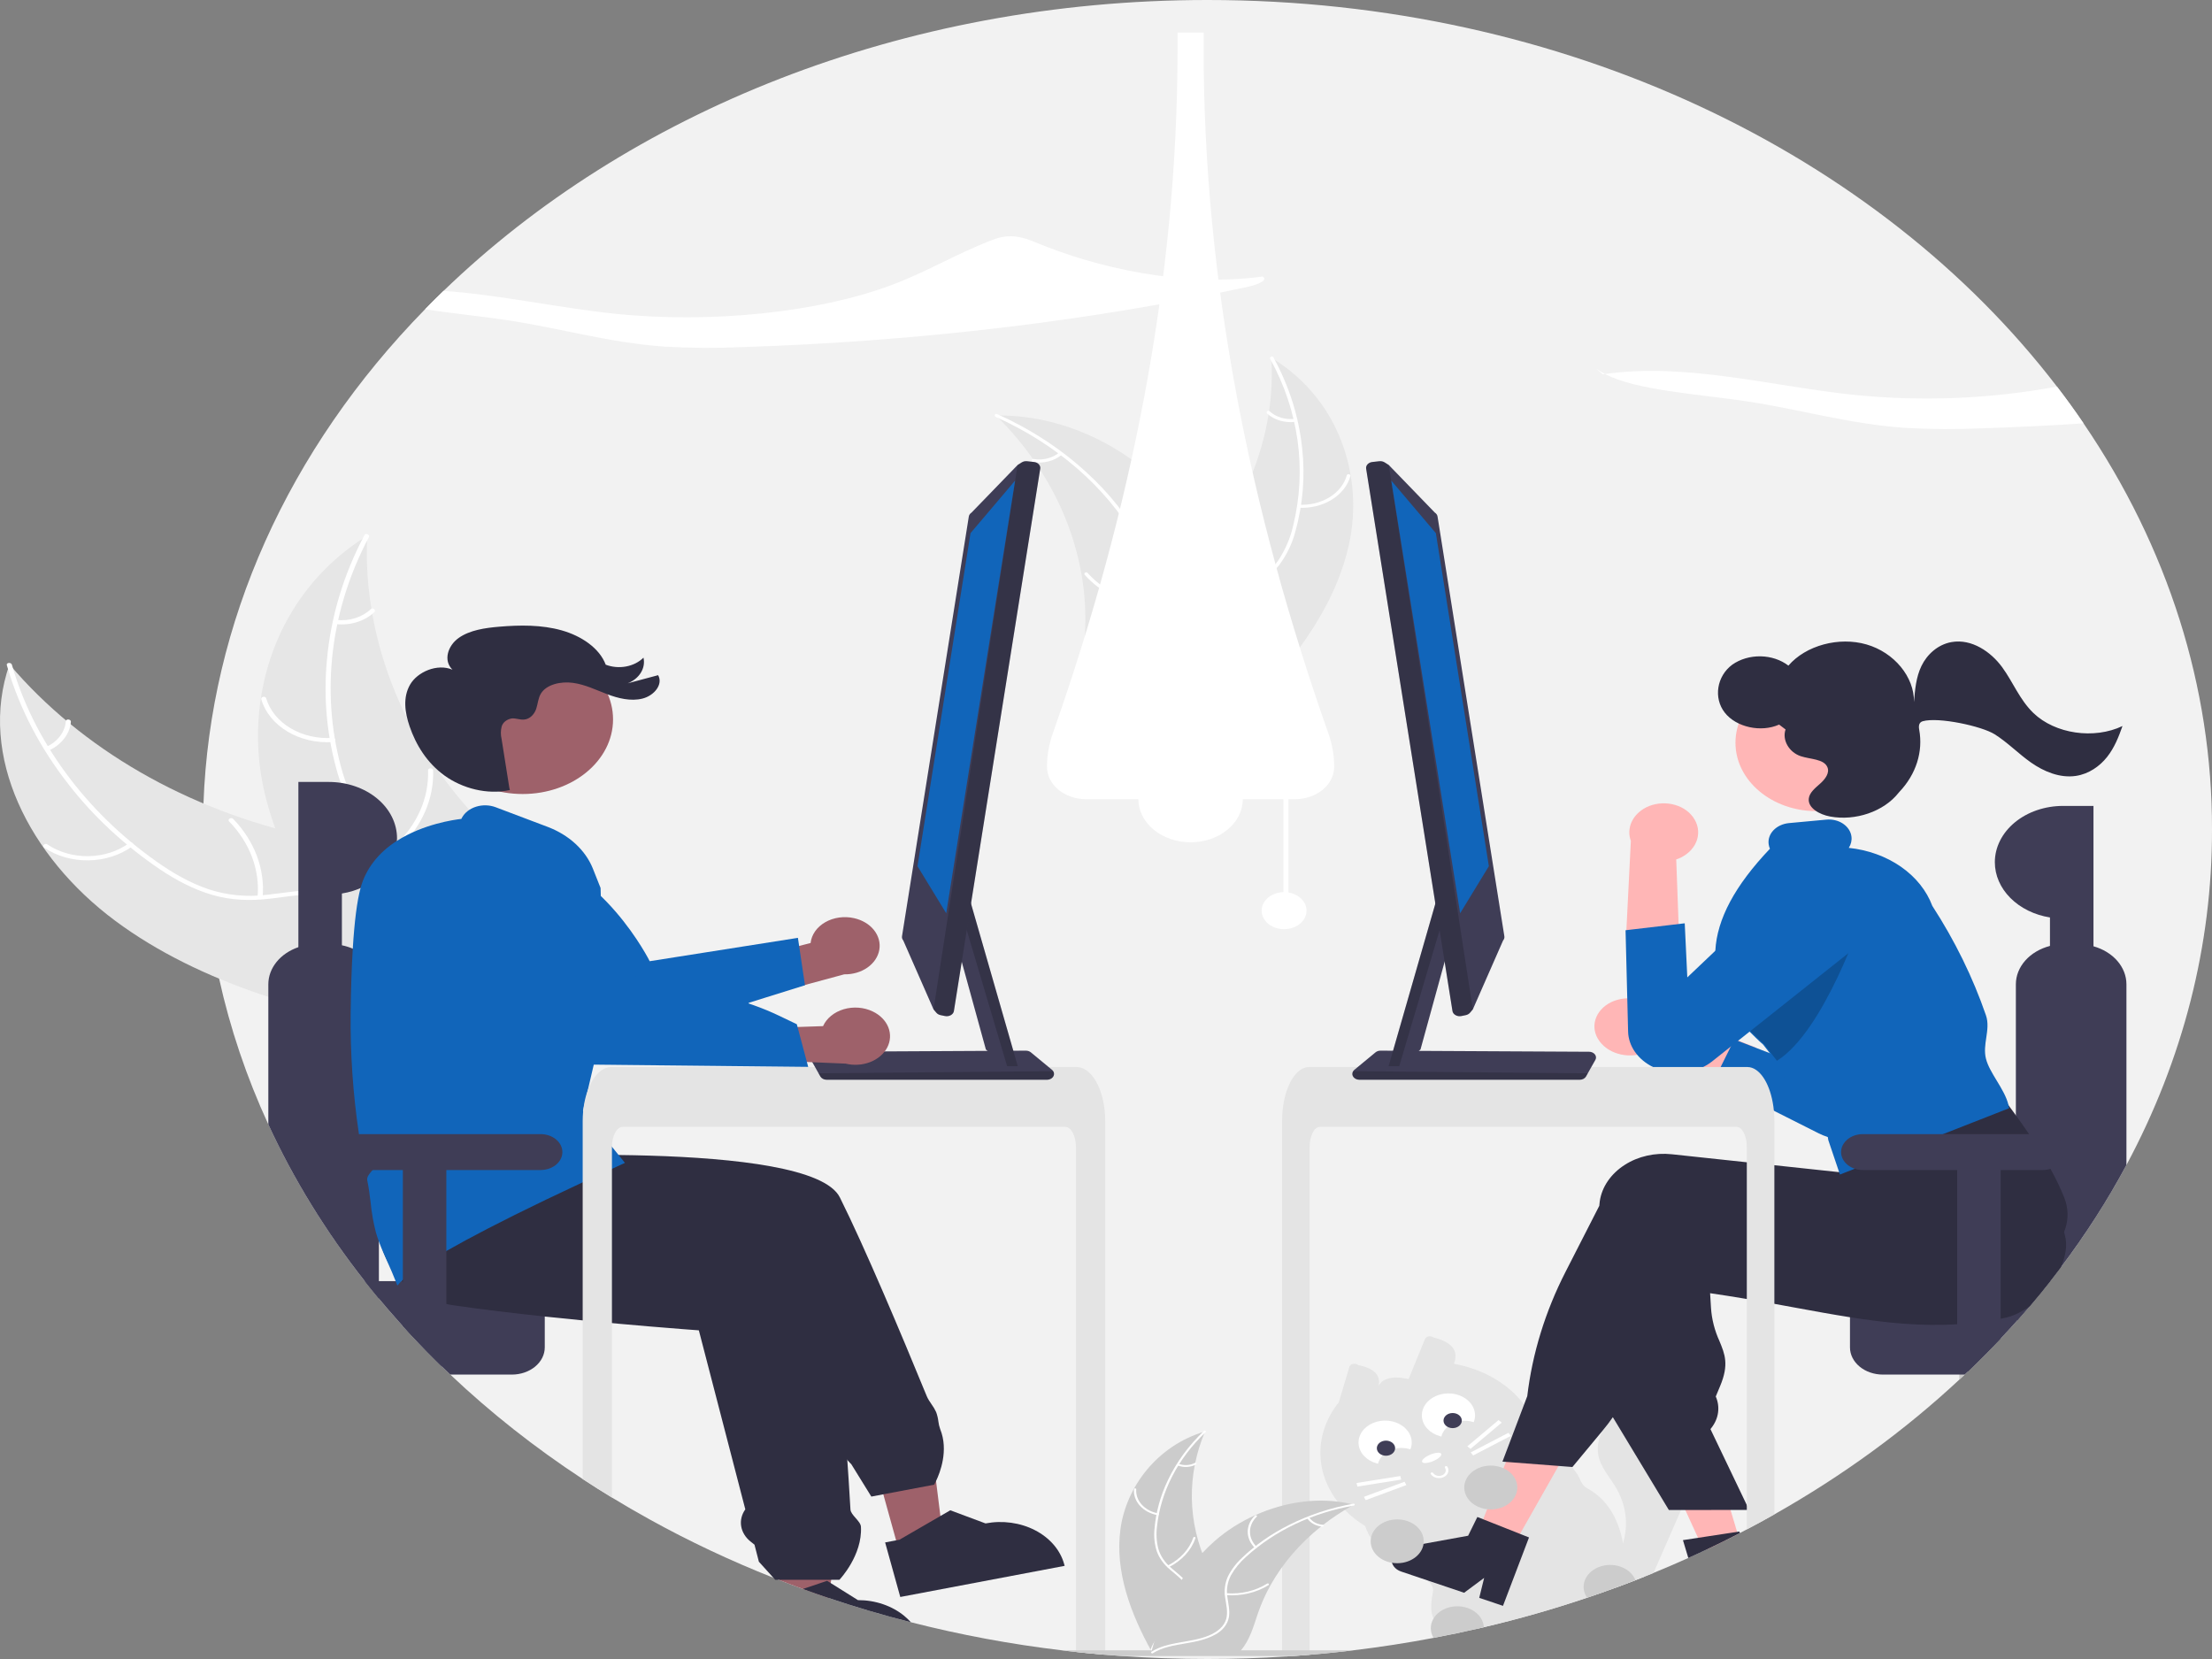 <svg width="320" height="240" viewBox="0 0 320 240" fill="none" xmlns="http://www.w3.org/2000/svg">
<rect x="0" y="0" width="320" height="240" fill="#808080" stroke="none"/>
<g clip-path="url(#clip0_566_1888)">
<path d="M320 120C320.033 136.717 315.816 153.253 307.621 168.539C307.356 169.032 307.088 169.523 306.816 170.011C306.682 170.256 306.544 170.499 306.407 170.744C306.269 170.987 306.131 171.232 305.99 171.474C305.809 171.789 305.628 172.1 305.443 172.411C305.215 172.803 304.983 173.192 304.743 173.581C304.714 173.635 304.682 173.689 304.646 173.743C304.446 174.072 304.247 174.401 304.04 174.73C303.997 174.802 303.953 174.874 303.906 174.943C303.671 175.326 303.428 175.709 303.182 176.089V176.092C302.921 176.496 302.658 176.899 302.395 177.301C301.743 178.294 301.072 179.279 300.384 180.254C300.177 180.545 299.974 180.835 299.764 181.122C299.572 181.392 299.38 181.658 299.184 181.924C299.05 182.11 298.916 182.292 298.779 182.475C298.561 182.771 298.34 183.067 298.115 183.364C298.112 183.367 298.112 183.367 298.112 183.37C297.615 184.028 297.108 184.683 296.597 185.333H296.593C296.358 185.635 296.119 185.934 295.879 186.233V186.236C295.158 187.134 294.423 188.023 293.672 188.903V188.906C293.67 188.906 293.667 188.907 293.665 188.909V188.912L293.658 188.918C293.064 189.621 292.457 190.318 291.839 191.009V191.012C291.444 191.455 291.045 191.898 290.643 192.335C290.313 192.694 289.98 193.052 289.643 193.409C289.574 193.487 289.501 193.562 289.425 193.64V193.643C289.335 193.742 289.244 193.837 289.146 193.936V193.939C287.715 195.45 286.24 196.932 284.721 198.383H284.718C284.638 198.464 284.555 198.542 284.471 198.619C284.392 198.697 284.305 198.775 284.221 198.856H284.218C284.091 198.979 283.96 199.101 283.83 199.224C283.703 199.347 283.569 199.469 283.435 199.592V199.595C275.52 206.969 266.538 213.512 256.691 219.076C255.379 219.821 254.05 220.547 252.704 221.252C252.371 221.428 252.037 221.602 251.7 221.776C251.599 221.832 251.497 221.883 251.396 221.934C251.218 222.027 251.037 222.12 250.856 222.212C250.678 222.302 250.497 222.395 250.316 222.485C249.595 222.85 248.867 223.209 248.138 223.562C247.957 223.652 247.772 223.739 247.587 223.828C247.406 223.915 247.221 224.002 247.036 224.089C247.034 224.092 247.031 224.095 247.027 224.097C247.023 224.099 247.019 224.1 247.015 224.101L247.007 224.104L247 224.11H246.997C246.083 224.544 245.167 224.972 244.239 225.385C242.579 226.133 240.902 226.854 239.209 227.548C238.788 227.722 238.365 227.892 237.941 228.063C237.589 228.203 237.234 228.344 236.882 228.482C236.784 228.521 236.69 228.56 236.592 228.596C236.299 228.709 236.005 228.823 235.712 228.934C235.393 229.059 235.07 229.179 234.751 229.299C234.393 229.433 234.038 229.565 233.679 229.697C232.331 230.194 230.968 230.672 229.602 231.133C224.721 232.783 219.733 234.208 214.661 235.4C214.425 235.457 214.186 235.514 213.947 235.568C211.776 236.071 209.59 236.531 207.387 236.948C203.542 237.678 199.662 238.277 195.747 238.746C195.74 238.746 195.729 238.749 195.722 238.749C195.255 238.806 194.784 238.86 194.316 238.914C194.276 238.92 194.233 238.926 194.189 238.929C194.186 238.932 194.182 238.932 194.175 238.929C194.175 238.929 194.175 238.932 194.171 238.929C193.653 238.986 193.135 239.042 192.613 239.096C192.577 239.102 192.54 239.105 192.504 239.108C192.018 239.156 191.529 239.204 191.04 239.249C190.515 239.297 189.989 239.342 189.46 239.387C189.058 239.419 188.655 239.452 188.253 239.482C188.217 239.488 188.181 239.491 188.145 239.491C187.778 239.518 187.413 239.545 187.046 239.569C187.032 239.569 187.014 239.572 186.999 239.572C186.68 239.596 186.362 239.614 186.043 239.635C182.292 239.88 178.505 240.002 174.682 240C170.532 240 166.425 239.857 162.36 239.572C162.346 239.572 162.331 239.569 162.317 239.569C161.451 239.509 160.586 239.443 159.722 239.372C159.494 239.354 159.269 239.333 159.041 239.315C158.997 239.312 158.954 239.309 158.911 239.303C158.842 239.297 158.773 239.291 158.7 239.285C158.664 239.282 158.624 239.279 158.588 239.273C158.287 239.246 157.986 239.219 157.682 239.189C157.345 239.156 157.004 239.123 156.667 239.087C156.33 239.054 155.99 239.018 155.653 238.98C155.58 238.974 155.504 238.968 155.432 238.956C155.185 238.932 154.939 238.905 154.696 238.875C154.576 238.863 154.46 238.848 154.344 238.833C154.109 238.806 153.877 238.779 153.641 238.749C153.634 238.749 153.623 238.746 153.616 238.746C146.216 237.864 138.911 236.504 131.768 234.679H131.764C131.376 234.581 130.988 234.479 130.601 234.377C130.485 234.35 130.369 234.32 130.253 234.287C129.245 234.021 128.244 233.746 127.249 233.461C125.875 233.072 124.511 232.665 123.157 232.24C122.787 232.124 122.421 232.007 122.052 231.89C121.316 231.651 120.584 231.411 119.856 231.166C118.613 230.747 117.378 230.315 116.152 229.87H116.149V229.867C115.003 229.451 113.867 229.022 112.738 228.581C112.705 228.572 112.673 228.56 112.644 228.545C112.641 228.545 112.641 228.542 112.637 228.542C112.387 228.446 112.137 228.347 111.887 228.248L111.88 228.245C105.664 225.785 99.67 222.959 93.945 219.789C92.108 218.774 90.302 217.726 88.527 216.643C87.096 215.773 85.685 214.88 84.294 213.965C77.369 209.42 70.959 204.362 65.146 198.856H65.142V198.853C64.733 198.467 64.334 198.084 63.928 197.695V197.692C63.87 197.638 63.816 197.584 63.761 197.53C63.504 197.282 63.254 197.036 63.004 196.785V196.782C62.663 196.45 62.33 196.117 62.004 195.783C61.931 195.711 61.862 195.642 61.794 195.57H61.79V195.567C61.522 195.298 61.257 195.025 60.996 194.753C60.862 194.618 60.732 194.481 60.601 194.343H60.598V194.34C59.808 193.517 59.033 192.686 58.275 191.847V191.844C58.065 191.614 57.858 191.384 57.655 191.15H57.652C56.68 190.067 55.734 188.971 54.814 187.861V187.858C54.466 187.442 54.122 187.023 53.781 186.601C53.441 186.18 53.104 185.757 52.77 185.333H52.767C52.422 184.896 52.082 184.457 51.745 184.016C51.727 183.992 51.708 183.971 51.694 183.95C51.361 183.516 51.032 183.079 50.708 182.639C50.447 182.289 50.19 181.942 49.94 181.592C49.766 181.356 49.596 181.122 49.429 180.883C49.367 180.802 49.313 180.721 49.259 180.643C48.874 180.102 48.498 179.56 48.121 179.015C47.682 178.375 47.247 177.729 46.823 177.082C46.649 176.816 46.475 176.547 46.305 176.277C46.243 176.191 46.189 176.104 46.135 176.014C45.932 175.697 45.729 175.38 45.53 175.059C45.33 174.742 45.131 174.422 44.935 174.102C44.74 173.782 44.544 173.461 44.352 173.138C44.207 172.896 44.062 172.65 43.921 172.408C43.906 172.388 43.893 172.367 43.881 172.345C43.816 172.231 43.747 172.121 43.685 172.007C43.671 171.99 43.66 171.97 43.653 171.95C43.504 171.699 43.359 171.45 43.218 171.199C43.029 170.876 42.848 170.55 42.667 170.223C42.536 169.996 42.413 169.766 42.286 169.535C42.105 169.212 41.928 168.886 41.754 168.557C41.569 168.218 41.391 167.877 41.214 167.536C41.166 167.449 41.123 167.366 41.08 167.279C40.996 167.123 40.916 166.968 40.837 166.812C40.623 166.399 40.413 165.98 40.206 165.564C39.971 165.094 39.741 164.623 39.518 164.152C39.304 163.712 39.096 163.271 38.894 162.829L38.818 162.667V162.664C35.669 155.831 33.287 148.773 31.701 141.579V141.576C30.796 137.469 30.153 133.326 29.773 129.163C29.751 128.936 29.733 128.708 29.715 128.481C29.476 125.665 29.359 122.838 29.363 120C29.363 118.74 29.388 117.486 29.436 116.238C30.375 90.149 41.638 65.032 61.5 44.729C62.373 43.834 63.263 42.951 64.167 42.078C90.817 16.324 130.441 0 174.682 0C226.406 0 271.82 22.315 297.568 55.924C298.909 57.666 300.192 59.439 301.417 61.245C313.639 79.18 320.04 99.42 320 120Z" fill="#F2F2F2"/>
<path d="M245.05 214.19C244.529 215.381 244.008 216.572 243.489 217.763C243.391 217.99 243.289 218.214 243.191 218.442C241.865 221.476 240.537 224.512 239.209 227.548C238.788 227.722 238.364 227.892 237.94 228.063C237.589 228.203 237.234 228.344 236.882 228.482C236.784 228.521 236.69 228.56 236.592 228.596C236.299 228.709 236.005 228.823 235.712 228.934C235.393 229.059 235.07 229.179 234.751 229.299C234.393 229.433 234.037 229.565 233.679 229.697C233.492 229.296 233.386 228.872 233.363 228.443C233.348 227.769 233.444 227.096 233.65 226.444C233.965 225.367 234.465 224.31 234.795 223.23C234.813 223.179 234.827 223.125 234.842 223.074C235.577 220.495 235.237 217.787 233.878 215.387C233.059 213.956 231.885 212.654 231.374 211.128C230.93 209.695 231.127 208.178 231.928 206.855C232.226 206.342 232.599 205.861 233.041 205.424C233.146 205.314 233.258 205.209 233.374 205.104C234.44 204.137 235.856 203.481 237.411 203.234C240.386 202.797 243.496 204.105 245.159 206.158C245.841 206.982 246.256 207.937 246.366 208.932C246.547 210.73 245.793 212.493 245.05 214.19Z" fill="#E4E4E4"/>
<path d="M236.835 226.345C236.154 225.307 235.013 224.397 234.795 223.23C234.089 219.483 232.385 216.796 229.562 215.273C228.743 214.833 228.613 213.86 228.109 213.16C227.884 212.846 227.656 212.532 227.421 212.223C227.04 211.712 226.644 211.21 226.232 210.718C225.451 209.768 224.59 208.864 223.655 208.013C223.268 207.657 222.858 207.313 222.434 206.987L222.43 206.984C222.166 206.774 221.898 206.574 221.619 206.379C221.51 206.301 221.398 206.223 221.282 206.146L221.274 206.14C220.785 205.789 220.272 205.461 219.738 205.158C218.509 204.473 217.121 203.997 215.697 204.377C215.137 204.535 214.598 204.74 214.088 204.988C213.827 205.11 213.57 205.239 213.313 205.368C213.139 205.454 212.965 205.541 212.791 205.631C212.65 205.7 212.508 205.769 212.367 205.834C211.272 206.355 210.173 206.866 209.069 207.367C208.91 207.441 208.75 207.513 208.587 207.585H208.584C208.471 207.639 208.355 207.69 208.239 207.741C208.018 207.842 207.794 207.944 207.572 208.043C206.909 208.339 206.245 208.632 205.579 208.923C205.239 209.072 204.894 209.216 204.55 209.36C204.391 209.425 204.231 209.491 204.075 209.56H204.072C204.014 209.584 203.959 209.608 203.901 209.632C203.43 209.832 202.966 210.039 202.517 210.263C201.214 210.912 200.081 211.769 199.187 212.786C199.013 212.984 198.846 213.187 198.694 213.396C198.494 213.667 198.313 213.947 198.15 214.234C198.038 214.429 197.933 214.623 197.839 214.821V214.824C196.948 216.715 196.823 218.794 197.484 220.749V220.752C197.527 220.887 197.574 221.018 197.628 221.15C197.715 221.372 197.813 221.593 197.922 221.808C198.042 222.049 198.177 222.283 198.328 222.512V222.515C199.134 223.651 200.141 224.681 201.314 225.573L201.35 225.603C201.495 225.72 201.644 225.839 201.789 225.956C201.868 226.019 201.952 226.082 202.039 226.142C203.293 227.03 205.318 227.704 206.464 228.616C207.076 229.104 207.435 229.658 207.293 230.349C206.917 232.184 207 233.372 207.384 234.135C208.428 236.217 211.704 235.158 213.947 235.568C214.186 235.514 214.425 235.457 214.661 235.4C219.733 234.208 224.721 232.783 229.602 231.133C230.968 230.672 232.331 230.193 233.679 229.697C234.038 229.565 234.393 229.433 234.752 229.299C235.071 229.179 235.393 229.059 235.712 228.934C236.006 228.823 236.299 228.709 236.593 228.595C236.69 228.56 236.785 228.521 236.883 228.482C237.234 228.344 237.589 228.203 237.941 228.063C237.582 227.485 237.209 226.914 236.835 226.345Z" fill="#E4E4E4"/>
<path d="M210.321 197.292C211.082 195.392 210.035 194.139 207.34 193.474C207.248 193.405 207.136 193.356 207.015 193.332C206.895 193.308 206.768 193.31 206.648 193.336C206.528 193.363 206.418 193.414 206.328 193.485C206.238 193.555 206.171 193.644 206.133 193.741L203.78 199.499C201.319 198.979 199.513 199.335 199.121 201.346C200.093 199.298 199.179 198.014 196.446 197.466C196.357 197.393 196.247 197.339 196.127 197.311C196.007 197.282 195.879 197.279 195.757 197.302C195.635 197.325 195.521 197.373 195.428 197.441C195.334 197.51 195.263 197.597 195.221 197.695L193.673 202.881C191.789 205.225 190.863 208.007 191.032 210.817C191.202 213.628 192.457 216.32 194.614 218.498C196.771 220.677 199.717 222.227 203.019 222.922C206.321 223.617 209.806 223.421 212.963 222.361C216.12 221.301 218.783 219.434 220.561 217.033C222.339 214.633 223.139 211.825 222.843 209.021C222.548 206.218 221.172 203.566 218.919 201.456C216.665 199.345 213.652 197.886 210.321 197.292Z" fill="#E4E4E4"/>
<path d="M208.823 213.702C208.505 213.842 208.133 213.873 207.787 213.787C207.442 213.701 207.152 213.505 206.981 213.243C206.957 213.206 206.951 213.162 206.966 213.121C206.981 213.08 207.015 213.046 207.06 213.026C207.106 213.006 207.159 213.002 207.208 213.014C207.257 213.026 207.299 213.054 207.323 213.091C207.445 213.278 207.653 213.418 207.899 213.479C208.146 213.54 208.412 213.518 208.639 213.418C208.866 213.317 209.035 213.147 209.109 212.943C209.184 212.739 209.158 212.52 209.036 212.332C209.012 212.295 209.007 212.251 209.022 212.21C209.037 212.17 209.071 212.135 209.116 212.115C209.161 212.095 209.214 212.091 209.264 212.103C209.313 212.115 209.354 212.143 209.379 212.18C209.549 212.443 209.586 212.751 209.482 213.036C209.378 213.321 209.141 213.561 208.823 213.702Z" fill="white"/>
<path d="M207.399 211.341C208.156 211.005 208.642 210.539 208.486 210.298C208.33 210.058 207.59 210.135 206.833 210.47C206.076 210.806 205.59 211.272 205.746 211.513C205.902 211.753 206.642 211.676 207.399 211.341Z" fill="white"/>
<path d="M199.355 211.748C199.458 211.338 199.668 210.952 199.971 210.617C200.273 210.281 200.662 210.005 201.108 209.807C201.555 209.609 202.049 209.495 202.554 209.472C203.06 209.449 203.566 209.518 204.036 209.674C204.273 209.077 204.29 208.435 204.085 207.83C203.879 207.225 203.462 206.684 202.884 206.275C202.307 205.866 201.595 205.607 200.84 205.532C200.084 205.457 199.319 205.569 198.64 205.853C197.962 206.137 197.4 206.581 197.027 207.129C196.654 207.676 196.486 208.303 196.544 208.929C196.603 209.556 196.885 210.154 197.354 210.648C197.824 211.142 198.461 211.51 199.184 211.706C199.241 211.721 199.298 211.735 199.355 211.748Z" fill="white"/>
<path d="M200.504 210.595C201.235 210.595 201.827 210.106 201.827 209.502C201.827 208.899 201.235 208.409 200.504 208.409C199.773 208.409 199.181 208.899 199.181 209.502C199.181 210.106 199.773 210.595 200.504 210.595Z" fill="#3F3D56"/>
<path d="M208.515 207.816C208.618 207.406 208.828 207.02 209.131 206.684C209.434 206.349 209.822 206.072 210.269 205.875C210.715 205.677 211.209 205.562 211.715 205.539C212.221 205.516 212.726 205.585 213.197 205.741C213.433 205.144 213.45 204.502 213.245 203.897C213.04 203.292 212.622 202.751 212.044 202.342C211.467 201.933 210.755 201.675 210 201.6C209.244 201.525 208.479 201.636 207.8 201.921C207.122 202.205 206.561 202.649 206.187 203.196C205.814 203.744 205.646 204.37 205.705 204.997C205.763 205.623 206.045 206.221 206.515 206.716C206.985 207.21 207.621 207.578 208.344 207.773C208.401 207.788 208.458 207.803 208.515 207.816Z" fill="white"/>
<path d="M210.149 206.601C210.88 206.601 211.473 206.112 211.473 205.509C211.473 204.905 210.88 204.416 210.149 204.416C209.419 204.416 208.826 204.905 208.826 205.509C208.826 206.112 209.419 206.601 210.149 206.601Z" fill="#3F3D56"/>
<path d="M216.791 205.433L212.272 209.235L212.729 209.605L217.247 205.803L216.791 205.433Z" fill="white"/>
<path d="M218.227 207.273L212.768 210.111L213.108 210.557L218.567 207.719L218.227 207.273Z" fill="white"/>
<path d="M202.579 213.53L196.245 214.537L196.366 215.055L202.7 214.048L202.579 213.53Z" fill="white"/>
<path d="M203.189 214.355L197.308 216.542L197.57 217.023L203.452 214.836L203.189 214.355Z" fill="white"/>
<path d="M16.653 133.194C4.263 123.985 -3.24 109.342 1.371 96.114C11.776 108.372 27.096 117.195 44.62 121.023C51.385 122.479 59.093 123.517 63.209 128.184C65.77 131.087 66.365 134.924 65.759 138.481C65.152 142.038 63.458 145.398 61.779 148.711L61.868 149.605C45.505 146.976 29.043 142.402 16.653 133.194Z" fill="#E6E6E6"/>
<path d="M1.717 96.156C4.866 107.125 12.279 117.335 22.681 124.663C24.93 126.247 27.379 127.692 30.125 128.627C32.81 129.521 35.737 129.804 38.6 129.448C41.278 129.161 43.976 128.611 46.692 128.866C49.554 129.134 51.946 130.459 53.617 132.366C55.66 134.699 56.567 137.5 57.339 140.265C58.196 143.334 59.026 146.533 61.48 149.042C61.778 149.346 61.189 149.709 60.892 149.405C56.623 145.041 57.207 139 54.115 134.177C52.672 131.927 50.399 130.022 47.269 129.549C44.531 129.136 41.748 129.701 39.039 130.012C36.196 130.338 33.445 130.259 30.717 129.463C27.926 128.649 25.404 127.28 23.116 125.75C17.959 122.249 13.5 118.101 9.903 113.456C5.763 108.174 2.747 102.346 0.987 96.225C0.878 95.846 1.609 95.779 1.717 96.156Z" fill="white"/>
<path d="M19.148 122.428C17.397 123.705 15.153 124.427 12.818 124.464C10.482 124.502 8.206 123.852 6.397 122.632C6.032 122.384 6.482 121.904 6.847 122.152C8.529 123.291 10.649 123.896 12.824 123.857C14.999 123.819 17.086 123.14 18.707 121.943C19.06 121.683 19.499 122.17 19.148 122.428Z" fill="white"/>
<path d="M37.265 129.742C37.603 125.808 36.133 121.914 33.148 118.835C32.852 118.531 33.441 118.167 33.736 118.472C36.835 121.68 38.355 125.735 37.992 129.828C37.958 130.218 37.231 130.13 37.265 129.742Z" fill="white"/>
<path d="M6.724 108.041C7.526 107.664 8.202 107.128 8.691 106.481C9.18 105.834 9.467 105.097 9.526 104.337C9.555 103.946 10.282 104.035 10.253 104.423C10.183 105.263 9.865 106.077 9.327 106.792C8.788 107.508 8.046 108.103 7.164 108.527C7.085 108.573 6.988 108.592 6.892 108.58C6.797 108.569 6.71 108.528 6.65 108.466C6.592 108.401 6.567 108.321 6.581 108.241C6.595 108.162 6.646 108.09 6.724 108.041Z" fill="white"/>
<path d="M53.115 77.504C53.105 77.748 53.096 77.993 53.091 78.24C52.982 81.522 53.196 84.806 53.731 88.06C53.768 88.312 53.809 88.567 53.855 88.818C55.245 96.646 58.383 104.192 63.11 111.074C64.994 113.811 67.127 116.425 69.491 118.895C72.757 122.305 76.626 125.789 78.287 129.774C78.466 130.188 78.614 130.611 78.729 131.04L63.181 149.446C63.12 149.473 63.064 149.504 63.003 149.531L62.423 150.289C62.291 150.169 62.156 150.042 62.023 149.922C61.946 149.852 61.872 149.778 61.795 149.709C61.744 149.661 61.694 149.613 61.645 149.573C61.628 149.557 61.612 149.541 61.6 149.528C61.551 149.487 61.511 149.445 61.467 149.408C60.713 148.699 59.963 147.984 59.219 147.264C59.214 147.261 59.214 147.261 59.212 147.254C53.554 141.753 48.402 135.814 44.506 129.418C44.389 129.226 44.267 129.031 44.157 128.83C42.42 125.939 40.972 122.936 39.828 119.85C39.208 118.159 38.692 116.442 38.282 114.708C37.233 110.225 37.045 105.634 37.725 101.102C39.08 92.069 43.919 83.495 52.458 77.925C52.676 77.782 52.891 77.644 53.115 77.504Z" fill="#E6E6E6"/>
<path d="M53.363 77.709C47.88 88.033 46.355 99.871 49.318 110.893C49.959 113.276 50.86 115.647 52.371 117.759C53.864 119.807 55.993 121.489 58.539 122.628C60.886 123.73 63.442 124.632 65.425 126.186C67.514 127.824 68.458 130.07 68.401 132.424C68.332 135.303 67.014 137.99 65.615 140.581C64.061 143.458 62.392 146.425 62.522 149.648C62.538 150.039 61.803 150.036 61.787 149.646C61.56 144.039 66.432 139.505 67.479 134.117C67.968 131.603 67.542 128.952 65.387 127.018C63.503 125.327 60.868 124.395 58.479 123.296C55.971 122.143 53.832 120.712 52.234 118.721C50.599 116.683 49.584 114.336 48.872 111.977C47.307 106.618 46.772 101.089 47.286 95.592C47.831 89.316 49.672 83.164 52.73 77.401C52.919 77.044 53.551 77.354 53.363 77.709Z" fill="white"/>
<path d="M48.126 107.352C45.797 107.501 43.479 106.962 41.587 105.831C39.695 104.699 38.352 103.049 37.797 101.175C37.686 100.796 38.395 100.636 38.506 101.016C39.019 102.761 40.27 104.298 42.035 105.349C43.799 106.4 45.961 106.895 48.128 106.745C48.599 106.713 48.594 107.32 48.126 107.352Z" fill="white"/>
<path d="M57.259 122.199C60.397 119.226 62.062 115.386 61.924 111.444C61.91 111.054 62.644 111.056 62.658 111.446C62.793 115.548 61.05 119.542 57.777 122.629C57.465 122.924 56.948 122.492 57.259 122.199Z" fill="white"/>
<path d="M48.696 89.688C49.611 89.785 50.542 89.693 51.404 89.42C52.266 89.147 53.033 88.701 53.635 88.123C53.942 87.826 54.458 88.258 54.152 88.554C53.484 89.19 52.637 89.681 51.685 89.985C50.733 90.288 49.706 90.395 48.693 90.295C48.597 90.292 48.505 90.259 48.437 90.202C48.369 90.146 48.33 90.07 48.327 89.99C48.328 89.91 48.367 89.833 48.436 89.777C48.505 89.72 48.598 89.688 48.696 89.688Z" fill="white"/>
<path d="M195.155 78.732C197.315 68.867 193.725 57.673 183.926 51.756C184.556 62.645 180.501 73.367 172.479 82.025C169.371 85.355 165.494 88.791 165.645 92.994C165.739 95.609 167.469 98.037 169.739 99.862C172.009 101.686 174.799 102.996 177.555 104.286L177.987 104.833C185.987 97.293 192.995 88.597 195.155 78.732Z" fill="#E6E6E6"/>
<path d="M183.749 51.907C187.902 59.463 189.066 67.907 187.076 76.041C186.686 77.798 185.962 79.493 184.932 81.064C183.868 82.568 182.337 83.809 180.496 84.659C178.799 85.479 176.948 86.156 175.523 87.303C174.803 87.9 174.245 88.614 173.884 89.401C173.522 90.188 173.367 91.029 173.427 91.869C173.51 93.965 174.501 95.912 175.55 97.787C176.714 99.87 177.964 102.018 177.906 104.366C177.899 104.651 178.434 104.643 178.441 104.359C178.542 100.274 174.942 97.011 174.118 93.095C173.733 91.268 174.013 89.334 175.56 87.909C176.913 86.663 178.82 85.963 180.547 85.145C182.358 84.338 183.901 83.177 185.043 81.764C186.166 80.241 186.968 78.572 187.413 76.827C188.492 72.912 188.818 68.881 188.38 64.883C187.911 60.317 186.5 55.851 184.207 51.678C184.065 51.42 183.608 51.651 183.749 51.907Z" fill="white"/>
<path d="M187.903 73.453C189.601 73.543 191.282 73.132 192.647 72.294C194.012 71.455 194.971 70.243 195.354 68.874C195.43 68.597 194.912 68.486 194.836 68.763C194.482 70.039 193.588 71.168 192.316 71.947C191.043 72.725 189.475 73.103 187.894 73.011C187.551 72.991 187.561 73.433 187.903 73.453Z" fill="white"/>
<path d="M181.423 84.336C179.104 82.196 177.847 79.412 177.903 76.541C177.908 76.256 177.373 76.264 177.368 76.548C177.316 79.536 178.632 82.431 181.051 84.654C181.282 84.865 181.653 84.547 181.423 84.336Z" fill="white"/>
<path d="M187.286 60.594C186.62 60.672 185.941 60.612 185.31 60.42C184.679 60.228 184.116 59.91 183.671 59.493C183.444 59.279 183.073 59.598 183.299 59.811C183.793 60.269 184.416 60.62 185.112 60.834C185.809 61.047 186.558 61.117 187.294 61.036C187.365 61.033 187.431 61.008 187.48 60.967C187.529 60.925 187.556 60.869 187.557 60.811C187.556 60.753 187.527 60.697 187.476 60.657C187.425 60.616 187.356 60.593 187.286 60.594Z" fill="white"/>
<path d="M144.084 60.099C144.221 60.236 144.359 60.373 144.495 60.513C146.331 62.363 147.981 64.333 149.43 66.403C149.546 66.562 149.659 66.724 149.769 66.885C153.196 71.904 155.465 77.404 156.461 83.107C156.854 85.376 157.038 87.668 157.011 89.96C156.973 93.126 156.627 96.557 157.823 99.463C157.943 99.767 158.087 100.065 158.252 100.355L177.145 105.225C177.195 105.219 177.243 105.215 177.293 105.209L178.037 105.432C178.048 105.313 178.057 105.191 178.068 105.073C178.075 105.004 178.078 104.934 178.085 104.866C178.088 104.82 178.091 104.774 178.097 104.732C178.099 104.717 178.1 104.702 178.099 104.69C178.106 104.649 178.106 104.61 178.111 104.572C178.162 103.886 178.208 103.198 178.247 102.509C178.249 102.506 178.249 102.506 178.246 102.501C178.532 97.25 178.291 91.934 177.079 86.817C177.043 86.663 177.008 86.505 176.963 86.349C176.401 84.045 175.613 81.783 174.605 79.585C174.048 78.383 173.418 77.205 172.718 76.055C170.9 73.088 168.528 70.375 165.69 68.016C160.031 63.315 152.614 60.161 144.689 60.099C144.487 60.097 144.288 60.097 144.084 60.099Z" fill="#E6E6E6"/>
<path d="M144.052 60.308C152.876 64.276 159.962 70.44 164.304 77.923C165.273 79.52 165.931 81.234 166.254 83C166.501 84.73 166.183 86.482 165.333 88.076C164.577 89.574 163.592 91.035 163.29 92.66C163.151 93.493 163.226 94.342 163.511 95.15C163.796 95.958 164.285 96.707 164.945 97.347C166.541 98.98 168.751 100.041 170.956 101.017C173.404 102.101 175.968 103.195 177.633 105.099C177.835 105.329 178.257 105.057 178.055 104.827C175.157 101.515 169.904 100.699 166.391 97.983C164.752 96.715 163.566 95.032 163.762 93.125C163.933 91.458 164.946 89.951 165.728 88.438C166.585 86.894 166.971 85.2 166.853 83.504C166.64 81.729 166.062 79.998 165.146 78.383C163.152 74.721 160.474 71.341 157.209 68.366C153.506 64.953 149.123 62.089 144.25 59.897C143.948 59.762 143.752 60.173 144.052 60.308Z" fill="white"/>
<path d="M163.077 75.445C164.499 74.674 165.542 73.51 166.02 72.161C166.498 70.813 166.38 69.368 165.688 68.085C165.546 67.826 165.052 67.995 165.193 68.254C165.841 69.448 165.951 70.794 165.502 72.049C165.054 73.304 164.077 74.385 162.748 75.097C162.46 75.252 162.79 75.6 163.077 75.445Z" fill="white"/>
<path d="M165.838 87.357C162.426 86.801 159.393 85.204 157.344 82.883C157.141 82.653 156.719 82.925 156.922 83.155C159.06 85.567 162.22 87.224 165.772 87.796C166.111 87.85 166.175 87.411 165.838 87.357Z" fill="white"/>
<path d="M153.209 65.486C152.734 65.879 152.148 66.169 151.505 66.329C150.861 66.489 150.179 66.515 149.52 66.404C149.182 66.346 149.119 66.785 149.454 66.842C150.183 66.962 150.936 66.933 151.648 66.757C152.36 66.582 153.008 66.264 153.538 65.834C153.592 65.797 153.626 65.744 153.635 65.686C153.644 65.629 153.625 65.571 153.584 65.524C153.54 65.478 153.476 65.448 153.406 65.441C153.336 65.434 153.265 65.45 153.209 65.486Z" fill="white"/>
<path d="M47.573 113.122C50.188 113.122 52.697 113.98 54.546 115.508C56.396 117.035 57.435 119.107 57.435 121.266C57.435 123.156 56.639 124.986 55.184 126.444C53.73 127.902 51.706 128.898 49.461 129.26V142.58H43.166V113.122H47.573Z" fill="#3F3D56"/>
<path d="M289.147 191.149V193.938C287.715 195.449 286.24 196.931 284.722 198.382C284.559 198.541 284.392 198.696 284.222 198.855C283.965 199.103 283.7 199.349 283.436 199.594V191.149H289.147Z" fill="#CACACA"/>
<path d="M272.39 185.332C271.127 185.333 269.917 185.747 269.024 186.485C268.132 187.222 267.629 188.221 267.628 189.264V194.923C267.629 195.965 268.132 196.965 269.024 197.702C269.917 198.439 271.127 198.854 272.39 198.855H284.222C284.392 198.696 284.559 198.541 284.722 198.382C286.24 196.931 287.715 195.449 289.147 193.938C289.241 193.839 289.335 193.741 289.426 193.642C290.245 192.777 291.049 191.897 291.839 191.011C292.455 190.317 293.068 189.617 293.666 188.911C293.669 188.908 293.673 188.908 293.673 188.905C294.673 187.732 295.648 186.541 296.597 185.332H272.39Z" fill="#3F3D56"/>
<path d="M302.856 136.895C302.129 136.687 301.365 136.582 300.595 136.584H298.649C297.94 136.584 297.236 136.672 296.558 136.844C295.129 137.215 293.881 137.952 292.994 138.949C292.107 139.945 291.628 141.149 291.626 142.386V189.593C291.626 189.77 291.637 189.943 291.655 190.114C291.686 190.417 291.748 190.717 291.84 191.011C292.456 190.317 293.068 189.617 293.666 188.911C293.67 188.908 293.673 188.908 293.673 188.905C294.674 187.732 295.649 186.541 296.598 185.332C297.109 184.682 297.616 184.027 298.113 183.369C301.7 178.615 304.878 173.66 307.622 168.538V142.386C307.62 141.175 307.16 139.994 306.306 139.009C305.451 138.025 304.245 137.285 302.856 136.895Z" fill="#3F3D56"/>
<path d="M63.005 191.149V196.784C61.374 195.174 59.798 193.528 58.276 191.846C58.066 191.616 57.859 191.382 57.652 191.149H63.005Z" fill="#CACACA"/>
<path d="M74.051 185.332H52.768C53.438 186.184 54.12 187.027 54.815 187.86C55.736 188.97 56.681 190.067 57.653 191.149C57.859 191.382 58.066 191.616 58.276 191.846C59.802 193.528 61.378 195.174 63.005 196.784C63.309 197.089 63.617 197.391 63.929 197.694C64.328 198.083 64.733 198.47 65.143 198.855H74.051C75.313 198.853 76.523 198.439 77.415 197.701C78.307 196.964 78.808 195.965 78.809 194.923V189.264C78.808 188.222 78.307 187.222 77.415 186.485C76.523 185.748 75.313 185.333 74.051 185.332Z" fill="#3F3D56"/>
<path d="M51.035 137.239C50.031 136.809 48.918 136.584 47.788 136.584H45.845C44.926 136.582 44.016 136.732 43.167 137.023C41.881 137.462 40.782 138.206 40.008 139.16C39.234 140.115 38.82 141.237 38.818 142.386V162.666C42.477 170.61 47.153 178.208 52.767 185.332C53.437 186.185 54.12 187.027 54.814 187.86V142.386C54.813 141.325 54.461 140.284 53.794 139.377C53.128 138.47 52.173 137.73 51.035 137.239Z" fill="#3F3D56"/>
<path d="M130.204 224.885L136.588 223.675L133.977 202.766L124.555 204.551L130.204 224.885Z" fill="#9E616A"/>
<path d="M136.012 206.743C135.881 206.375 135.792 205.997 135.747 205.615C135.694 205.163 135.587 204.717 135.428 204.283C135.247 203.888 135.022 203.508 134.758 203.146C134.631 202.955 134.497 202.763 134.377 202.568C134.257 202.374 134.153 202.173 134.066 201.967C130.329 192.855 125.115 180.472 121.498 173.224C119.371 168.96 106.289 167.541 93.945 167.179C92.442 167.134 90.948 167.104 89.488 167.089C88.984 167.083 88.484 167.077 87.988 167.074C86.719 167.068 85.484 167.068 84.295 167.08C84.139 167.08 83.983 167.08 83.828 167.083C82.962 167.089 82.122 167.099 81.309 167.113C75.721 167.203 71.615 167.412 70.883 167.451L64.364 164.067L63.092 163.405L62.958 164.067L61.932 169.112L60.182 177.722L64.57 178.739L67.419 179.397L84.295 183.306L87.883 184.138L87.904 184.144L93.945 184.135L110.463 184.111L111.26 185.855C110.974 186.222 110.786 186.636 110.708 187.068C110.63 187.499 110.664 187.94 110.809 188.36C110.953 188.78 111.204 189.17 111.545 189.504C111.886 189.838 112.309 190.108 112.786 190.296L113.406 190.539L120.954 207.033C120.978 208.525 121.542 209.977 122.574 211.202C122.701 211.355 122.839 211.504 122.984 211.651L123.151 211.815L126.053 216.505L127.782 216.175L135.138 214.784L135.175 214.724C135.178 214.715 135.272 214.551 135.41 214.263V214.254C135.986 213.066 137.262 209.819 136.012 206.743Z" fill="#2F2E41"/>
<path d="M153.947 226.275C153.672 225.27 153.159 224.32 152.438 223.479C151.716 222.638 150.8 221.923 149.743 221.376C148.686 220.829 147.508 220.459 146.277 220.289C145.046 220.119 143.787 220.152 142.571 220.386L137.473 218.486L136.045 219.315L130.123 222.744L129.634 222.837L128.047 223.136L130.239 231.027L154.019 226.524L153.947 226.275Z" fill="#2F2E41"/>
<path d="M122.404 214.108L120.248 228.544L120.175 229.016L119.857 231.168C118.614 230.749 117.374 230.315 116.149 229.869C115.004 229.453 113.867 229.024 112.739 228.582V214.111L122.404 214.108Z" fill="#9E616A"/>
<path d="M75.615 114.866C82.834 114.866 88.687 110.033 88.687 104.071C88.687 98.109 82.834 93.276 75.615 93.276C68.395 93.276 62.542 98.109 62.542 104.071C62.542 110.033 68.395 114.866 75.615 114.866Z" fill="#9E616A"/>
<path d="M123.792 219.617C123.429 219.207 123.052 218.779 123.031 218.369C122.947 216.924 122.86 215.493 122.77 214.093C122.705 213.114 122.639 212.147 122.574 211.202C122.567 211.082 122.556 210.962 122.549 210.846C122.436 209.281 122.998 207.629 123.538 206.028C123.716 205.504 123.893 204.974 124.053 204.445C124.451 203.264 124.619 202.039 124.549 200.815C123.621 191.122 119.476 182.007 117.617 180.472C114.79 178.137 102.008 172.745 93.945 169.465C92.514 168.882 91.231 168.367 90.18 167.948C89.249 167.574 88.499 167.278 87.988 167.074C87.596 166.922 87.343 166.823 87.256 166.787L87.212 166.769L84.295 167.038L83.827 167.083L81.254 167.323L64.516 168.873L61.932 169.112L58.275 169.453L54.974 169.758L54.851 169.767L54.829 169.869C54.829 169.872 54.822 169.893 54.815 169.932C54.247 172.89 54.247 175.904 54.815 178.862C55.242 180.87 56.05 182.911 57.485 184.628C57.681 184.862 57.884 185.086 58.101 185.302C58.109 185.313 58.118 185.323 58.13 185.332C58.177 185.379 58.224 185.427 58.275 185.475V185.478C59.917 187.055 62.12 188.162 64.57 188.641C64.932 188.722 65.302 188.788 65.683 188.842C69.738 189.434 74.318 189.979 78.808 190.458C80.667 190.655 82.512 190.841 84.295 191.014C87.864 191.361 91.198 191.655 93.945 191.888C97.794 192.211 100.497 192.412 101.099 192.454L107.821 218.351C107.294 219.088 107.083 219.95 107.224 220.798C107.365 221.646 107.849 222.43 108.597 223.022L109.148 223.462L109.785 225.928L111.887 228.25L112.152 228.543H121.425L121.476 228.493C121.509 228.457 124.77 224.997 124.549 220.877C124.527 220.452 124.169 220.048 123.792 219.617Z" fill="#2F2E41"/>
<path d="M123.539 132.823C122.837 132.665 122.101 132.635 121.383 132.737C120.666 132.839 119.984 133.069 119.386 133.412C118.788 133.755 118.288 134.202 117.922 134.721C117.556 135.241 117.332 135.82 117.266 136.419L106.404 139.222L106.857 145.089L122.129 140.952C123.354 140.976 124.548 140.629 125.484 139.975C126.419 139.321 127.032 138.407 127.206 137.405C127.38 136.403 127.103 135.383 126.427 134.539C125.751 133.694 124.723 133.084 123.539 132.823Z" fill="#9E616A"/>
<path d="M116.452 142.531L108.334 145.068L108.126 145.4C107.88 145.795 107.542 146.146 107.131 146.433C106.721 146.72 106.246 146.937 105.733 147.072C105.221 147.207 104.681 147.258 104.145 147.221C103.609 147.184 103.088 147.06 102.609 146.857L84.363 152.56C84.363 152.56 76.215 145.826 70.413 139.817L72.39 129.774C72.848 127.444 73.822 125.203 75.262 123.164C87.159 125.319 93.989 139.053 93.989 139.053L115.432 135.674L116.452 142.531Z" fill="#1165BA"/>
<path d="M73.757 114.289C70.484 115.019 66.876 114.048 64.322 112.208C61.768 110.367 60.17 107.759 59.25 105.065C58.576 103.091 58.256 100.901 59.32 99.049C60.384 97.196 63.247 95.947 65.456 96.882C64.094 95.571 64.774 93.403 66.366 92.281C67.958 91.159 70.143 90.838 72.225 90.662C75.246 90.407 78.366 90.379 81.24 91.187C84.115 91.995 86.727 93.762 87.626 96.157C88.545 96.51 89.58 96.602 90.569 96.417C91.558 96.233 92.444 95.783 93.09 95.138C93.257 95.879 93.123 96.644 92.71 97.316C92.296 97.988 91.626 98.528 90.804 98.854L95.208 97.675C95.965 98.999 94.638 100.637 92.941 101.061C91.244 101.485 89.411 101.022 87.801 100.409C86.19 99.797 84.629 99.022 82.88 98.784C81.13 98.545 79.075 99.009 78.266 100.312C77.842 100.994 77.82 101.793 77.574 102.533C77.328 103.272 76.705 104.039 75.779 104.1C75.194 104.138 74.621 103.881 74.038 103.933C73.68 103.991 73.35 104.135 73.089 104.345C72.828 104.556 72.647 104.825 72.569 105.119C72.423 105.709 72.421 106.317 72.563 106.908L73.682 113.97L73.757 114.289Z" fill="#2F2E41"/>
<path d="M90.18 167.948L89.488 167.089L84.437 160.832L84.335 160.709L85.897 154.018L86.383 151.929L87.444 147.383L87.136 136.978L86.915 129.617L86.883 128.462L85.763 125.643C85.232 124.325 84.379 123.11 83.257 122.075C82.135 121.04 80.768 120.206 79.24 119.625L71.702 116.776C70.815 116.442 69.804 116.414 68.891 116.696C67.978 116.978 67.239 117.548 66.835 118.28C66.801 118.342 66.77 118.404 66.741 118.467C65.708 118.583 61.225 119.206 57.424 121.642C54.761 123.315 52.902 125.713 52.177 128.411C52.169 128.432 52.166 128.453 52.158 128.474C51.655 130.332 51.278 133.265 51.035 137.239C50.872 139.866 50.769 142.944 50.727 146.474C50.659 152.356 51.06 158.236 51.927 164.076C52.01 164.632 52.097 165.186 52.188 165.742C52.264 166.209 52.807 166.655 53.333 167.083C53.815 167.475 54.311 167.882 54.38 168.25C54.442 168.573 54.191 168.912 53.894 169.265C53.858 169.31 53.818 169.354 53.782 169.399C53.412 169.833 53.032 170.285 53.13 170.761C53.358 171.832 53.492 172.922 53.619 173.975C53.761 175.425 54.015 176.867 54.38 178.29C54.507 178.727 54.652 179.167 54.815 179.607C55.195 180.639 55.656 181.669 56.105 182.674C56.493 183.548 56.895 184.446 57.236 185.332C57.301 185.496 57.362 185.658 57.42 185.819L57.449 185.903L57.554 185.918H57.562C57.705 185.708 57.875 185.511 58.069 185.332C58.078 185.32 58.089 185.31 58.102 185.302C58.152 185.251 58.21 185.197 58.276 185.14C59.069 184.425 60.794 183.141 64.57 180.977C65.415 180.496 66.361 179.972 67.419 179.397C71.3 177.3 76.721 174.567 84.295 171.039C86.194 170.153 88.232 169.217 90.409 168.229L90.18 167.948Z" fill="#1165BA"/>
<path d="M130.83 233.777C129.95 233.048 128.903 232.469 127.75 232.075C126.598 231.681 125.362 231.48 124.115 231.482L120.176 229.016L119.657 228.69L116.149 229.869C117.374 230.315 118.614 230.749 119.857 231.168C123.745 232.479 127.716 233.65 131.768 234.681C131.484 234.361 131.17 234.059 130.83 233.777Z" fill="#2F2E41"/>
<path d="M218.322 224.681L213.389 222.732L220.166 205.703L227.447 208.579L218.322 224.681Z" fill="#FFB6B6"/>
<path d="M251.397 221.936C249.962 222.675 248.508 223.393 247.037 224.091V224.1L247.015 224.103L247.008 224.106L246.45 224.219L245.649 222.472L243.801 218.441L238.764 207.458L246.595 205.863L247.037 207.345L250.349 218.438L251.299 221.61L251.397 221.936Z" fill="#FFB6B6"/>
<path d="M231.424 150.666C232.127 151.61 233.25 152.289 234.552 152.558C235.853 152.828 237.231 152.667 238.391 152.109C238.624 151.993 238.846 151.86 239.052 151.714L254.65 159.105L253.972 151.518L239.265 145.662C238.464 144.998 237.42 144.572 236.295 144.451C235.17 144.33 234.028 144.521 233.049 144.993C231.928 145.549 231.12 146.45 230.803 147.498C230.486 148.546 230.687 149.654 231.36 150.58C231.381 150.609 231.402 150.638 231.424 150.666Z" fill="#FFB6B6"/>
<path d="M247.944 156.322L250.701 157.709L263.084 163.945C263.897 164.364 264.802 164.648 265.747 164.779C266.693 164.91 267.661 164.886 268.595 164.709C269.529 164.531 270.412 164.203 271.193 163.744C271.974 163.284 272.637 162.703 273.146 162.031L273.15 162.026C274.067 160.779 274.391 159.295 274.061 157.862L268.557 135.156C268.354 134.265 267.92 133.42 267.285 132.68C266.65 131.94 265.829 131.322 264.878 130.868C263.927 130.414 262.869 130.135 261.775 130.05C260.682 129.965 259.579 130.076 258.542 130.375C256.799 130.881 255.355 131.916 254.504 133.27C253.652 134.624 253.457 136.194 253.959 137.662L259.714 153.776L250.892 150.38L247.944 156.322Z" fill="#1165BA"/>
<path d="M298.718 178.709C298.714 178.7 298.707 178.667 298.696 178.616L298.685 178.583C298.66 178.476 298.631 178.356 298.598 178.224C297.859 175.192 296.909 172.198 295.753 169.256C295.069 167.454 294.161 165.715 293.046 164.067C293.01 164.013 292.97 163.959 292.93 163.905L292.796 163.726L291.669 164.067L291.626 164.079L274.492 169.265L269.538 170.764L269.382 170.812L268.538 173.655L256.691 172.389L247.037 171.357L244.265 171.06C243.063 170.931 241.842 171 240.673 171.264C239.504 171.528 238.41 171.982 237.456 172.598C236.459 173.236 235.627 174.032 235.006 174.938C234.386 175.844 233.99 176.843 233.842 177.877C233.806 178.105 233.785 178.335 233.774 178.562L232.937 204.349V204.382L233.324 205.022L241.424 218.441H247.037L250.349 218.438H253.042L247.443 206.74L247.57 206.581C248.097 205.915 248.429 205.156 248.54 204.365C248.651 203.574 248.539 202.773 248.211 202.024L248.842 200.516C250.15 197.4 249.53 195.904 248.748 194.013C248.045 192.475 247.631 190.857 247.523 189.216L247.392 187.082C250.679 187.558 253.741 188.088 256.691 188.62C257.677 188.797 258.653 188.975 259.619 189.156C262.37 189.662 265.026 190.15 267.628 190.557C272.897 191.385 277.945 191.891 283.131 191.577C283.233 191.571 283.334 191.565 283.436 191.556C284.697 191.472 285.965 191.338 287.248 191.149C287.969 191.041 288.694 190.919 289.426 190.775C289.629 190.733 289.835 190.691 290.038 190.649C290.602 190.527 291.145 190.347 291.655 190.114C292.38 189.779 293.055 189.375 293.666 188.911C293.669 188.908 293.673 188.908 293.673 188.905C294.673 187.732 295.648 186.541 296.598 185.332C297.109 184.682 297.616 184.027 298.112 183.368C298.837 181.726 299.113 180.068 298.718 178.709Z" fill="#2F2E41"/>
<path d="M298.837 173.864C298.783 173.673 298.714 173.478 298.641 173.29C298.066 171.862 297.396 170.461 296.634 169.094C295.778 167.538 294.753 165.871 293.531 164.067C292.941 163.193 292.305 162.284 291.625 161.341C291.285 160.868 290.931 160.386 290.563 159.895C290.549 159.873 290.533 159.851 290.516 159.829L290.411 159.686L273.459 161.559L267.146 162.256L266.769 164.854L266.678 165.497C266.675 165.497 266.675 165.497 266.678 165.5L266.425 167.254V167.257L266.088 169.573L266.059 169.57L256.691 168.567L247.037 167.535L241.851 166.981C240.649 166.852 239.428 166.921 238.259 167.186C237.09 167.45 235.997 167.903 235.042 168.52C234.045 169.157 233.213 169.953 232.593 170.859C231.972 171.765 231.577 172.765 231.429 173.798C231.396 174.008 231.374 174.223 231.363 174.436L226.471 184.009C223.544 189.734 221.679 195.791 220.941 201.976L217.354 211.447L217.864 211.486L225.467 212.07L227.475 212.225L231.896 206.896C232.4 206.288 232.878 205.663 233.324 205.022C234.058 203.976 234.71 202.893 235.277 201.778L244.841 182.985C245.58 183.09 246.312 183.19 247.037 183.285C250.389 183.734 253.607 184.1 256.691 184.383C266.718 185.308 275.401 185.379 283.131 184.595C285.302 184.377 287.4 184.09 289.426 183.734C290.169 183.605 290.902 183.466 291.625 183.318C291.796 183.285 291.962 183.252 292.129 183.216C293.627 182.897 295.004 182.273 296.134 181.401C297.264 180.529 298.111 179.437 298.598 178.224C299.179 176.819 299.262 175.307 298.837 173.864Z" fill="#2F2E41"/>
<path d="M262.788 117.345C269.264 117.345 274.514 112.913 274.514 107.446C274.514 101.979 269.264 97.546 262.788 97.546C256.312 97.546 251.062 101.979 251.062 107.446C251.062 112.913 256.312 117.345 262.788 117.345Z" fill="#FFB6B6"/>
<path d="M290.633 160.227C290.615 160.117 290.593 160.006 290.564 159.895C290.285 158.68 289.56 157.489 288.861 156.334C288.194 155.233 287.56 154.191 287.299 153.156C287.042 152.136 287.194 151.112 287.343 150.125C287.502 149.053 287.669 147.946 287.296 146.872C285.402 141.385 282.803 136.082 279.54 131.053C278.717 128.842 277.139 126.874 274.996 125.384C272.852 123.895 270.234 122.948 267.455 122.656C267.779 122.156 267.914 121.587 267.842 121.022C267.797 120.658 267.664 120.304 267.452 119.982C267.24 119.66 266.953 119.376 266.607 119.146C266.274 118.925 265.892 118.76 265.482 118.662C265.072 118.563 264.643 118.532 264.219 118.571L258.768 119.077C257.894 119.168 257.099 119.54 256.556 120.112C256.012 120.684 255.764 121.41 255.865 122.133C255.896 122.355 255.957 122.574 256.047 122.785C250.988 128.106 248.389 132.953 248.15 137.538V137.541C248.121 138.07 248.125 138.601 248.161 139.13C248.276 140.841 248.726 142.526 249.495 144.119C250.402 145.958 251.617 147.684 253.104 149.245C253.408 149.562 253.724 149.873 254.05 150.178C254.354 150.478 254.695 150.792 255.072 151.121L256.025 152.354L256.913 153.506L261.66 162.552L264.077 162.487L264.414 164.477L264.494 164.94L266.059 169.57L266.175 169.917L268.317 169.076L281.095 164.067L290.648 160.32L290.633 160.227Z" fill="#1165BA"/>
<path opacity="0.2" d="M249.638 144.071C250.727 146.274 252.259 148.311 254.168 150.094C254.495 150.416 254.841 150.733 255.202 151.05L257.057 153.454C263.895 149.221 269.435 132.556 269.435 132.556L261.72 131.317L249.638 144.071Z" fill="black"/>
<path d="M244.967 118.27C245.643 119.228 245.839 120.366 245.514 121.442C245.188 122.518 244.368 123.446 243.226 124.03C242.992 124.146 242.746 124.245 242.492 124.328L243.038 139.171L235.254 135.125L235.929 121.649C235.597 120.753 235.635 119.79 236.036 118.913C236.436 118.036 237.177 117.293 238.143 116.8C239.259 116.242 240.598 116.074 241.865 116.331C243.132 116.589 244.223 117.251 244.899 118.173C244.922 118.205 244.945 118.237 244.967 118.27Z" fill="#FFB6B6"/>
<path d="M243.723 133.568L235.162 134.574L235.53 149.212C235.552 150.257 235.896 151.279 236.531 152.183C237.165 153.086 238.069 153.84 239.156 154.374C240.485 155.019 242.031 155.291 243.562 155.147C245.093 155.004 246.526 154.453 247.646 153.578L267.856 137.526C269.278 136.412 270.129 134.89 270.234 133.274C270.339 131.658 269.69 130.07 268.421 128.836C267.177 127.621 265.399 126.863 263.479 126.729C261.558 126.596 259.652 127.098 258.179 128.125C258.122 128.165 258.065 128.206 258.009 128.248C257.809 128.395 257.619 128.551 257.44 128.716L244.095 141.393L243.723 133.568Z" fill="#1165BA"/>
<path d="M251.614 221.562L251.299 221.61L247.037 222.259L245.649 222.472L243.464 222.804L244.239 225.386C245.171 224.97 246.091 224.543 247.008 224.106L247.015 224.103L247.037 224.1V224.091C248.508 223.396 249.962 222.678 251.397 221.936C251.498 221.885 251.6 221.834 251.701 221.777L251.614 221.562Z" fill="#2F2E41"/>
<path d="M219.898 221.9L214.56 219.787L213.723 219.455L212.386 222.167L203.05 223.863C202.589 223.947 202.172 224.15 201.86 224.443C201.548 224.737 201.358 225.105 201.318 225.493C201.277 225.882 201.388 226.271 201.635 226.604C201.881 226.937 202.25 227.196 202.688 227.344L211.809 230.417L214.705 228.265L213.995 231.153L217.43 232.311L221.195 222.415L219.898 221.9Z" fill="#2F2E41"/>
<path d="M294.167 103.152C292.174 101.233 291.226 98.686 289.633 96.507C288.04 94.327 285.267 92.376 282.337 92.883C280.318 93.233 278.757 94.704 277.967 96.345C277.177 97.986 277.029 99.795 276.891 101.567C276.94 97.925 274.034 94.394 270.031 93.232C266.028 92.07 261.238 93.366 258.722 96.292C257.625 95.452 256.192 94.974 254.696 94.948C253.199 94.922 251.744 95.35 250.604 96.151C248.354 97.812 247.857 100.972 249.511 103.09C251.166 105.208 254.749 105.997 257.378 104.822L258.308 105.529C257.785 107.04 258.8 108.825 260.505 109.394C261.889 109.855 263.841 109.778 264.359 110.977C264.721 111.815 264.045 112.709 263.325 113.352C262.606 113.996 261.752 114.66 261.666 115.551C261.536 116.895 263.217 117.836 264.746 118.12C268.432 118.803 272.522 117.394 274.646 114.707C274.687 114.656 274.732 114.604 274.78 114.552C275.972 113.293 276.841 111.847 277.333 110.302C277.825 108.756 277.931 107.144 277.643 105.564C277.524 104.943 277.644 104.482 278.162 104.335C280.403 103.699 286.68 105.033 288.58 106.238C290.48 107.444 292.001 109.039 293.831 110.323C295.661 111.606 297.993 112.596 300.316 112.246C302.177 111.966 303.76 110.851 304.825 109.505C305.89 108.16 306.503 106.591 307.051 105.032C302.936 106.995 297.305 106.173 294.167 103.152Z" fill="#2F2E41"/>
<path d="M256.69 162.159V219.077C255.378 219.822 254.049 220.547 252.703 221.253V165.933C252.703 164.329 252.051 163.027 251.25 163.024H190.916C190.111 163.027 189.463 164.329 189.459 165.933V239.387C188.654 239.453 187.85 239.516 187.045 239.57C186.712 239.594 186.375 239.615 186.042 239.636C185.85 239.342 185.661 239.046 185.473 238.747V162.159C185.473 161.716 185.494 161.271 185.531 160.831C185.857 157.096 187.477 154.367 189.372 154.361H252.79C253.02 154.362 253.247 154.402 253.457 154.478C255.044 155.034 256.298 157.476 256.613 160.633C256.664 161.136 256.693 161.648 256.69 162.159Z" fill="#E4E4E4"/>
<path d="M159.885 162.159V239.16C159.83 239.232 159.776 239.3 159.722 239.372C158.359 239.259 157.003 239.128 155.652 238.98V165.933C155.652 164.329 154.96 163.027 154.108 163.024H90.07C89.219 163.027 88.527 164.329 88.527 165.933V216.644C87.095 215.773 85.684 214.881 84.294 213.966V162.159C84.294 161.716 84.316 161.271 84.356 160.831C84.7 157.096 86.421 154.367 88.436 154.361H155.743C155.985 154.361 156.225 154.401 156.449 154.478C158.135 155.034 159.468 157.476 159.805 160.633C159.859 161.136 159.885 161.648 159.885 162.159Z" fill="#E4E4E4"/>
<path d="M138.424 136.57L142.621 151.819L145.302 154.244H147.237L139.263 126.52L138.869 131.23V131.233L138.424 136.57Z" fill="#3F3D56"/>
<path d="M152.399 155.023C152.387 155 152.371 154.978 152.352 154.957C152.314 154.885 152.258 154.82 152.189 154.766L151.7 154.362L149.127 152.234C148.938 152.082 148.685 151.996 148.42 151.995H148.409L146.594 152.004L145.032 152.013L142.85 152.025L127.992 152.103L118.226 152.153C117.962 152.156 117.709 152.245 117.522 152.4C117.336 152.555 117.231 152.764 117.229 152.982C117.231 153.103 117.263 153.223 117.324 153.333L117.512 153.665L117.907 154.362L118.422 155.275L118.675 155.724C118.756 155.866 118.885 155.987 119.046 156.072C119.207 156.157 119.394 156.202 119.585 156.202H151.479C151.647 156.2 151.811 156.163 151.958 156.096C152.104 156.028 152.229 155.932 152.32 155.815C152.41 155.699 152.465 155.566 152.479 155.428C152.493 155.289 152.466 155.151 152.399 155.023Z" fill="#3F3D56"/>
<path opacity="0.17" d="M118.422 155.274L118.674 155.725C118.756 155.867 118.884 155.987 119.046 156.072C119.207 156.157 119.393 156.202 119.584 156.203H151.48C151.647 156.2 151.812 156.164 151.958 156.096C152.105 156.029 152.229 155.933 152.32 155.816C152.411 155.7 152.465 155.566 152.479 155.428C152.493 155.29 152.465 155.152 152.399 155.024C152.387 155.001 152.372 154.978 152.352 154.959L118.422 155.274Z" fill="black"/>
<path opacity="0.17" d="M138.868 131.23V131.233L145.696 154.244H147.236L139.263 126.52L138.868 131.23Z" fill="black"/>
<path d="M149.58 66.834L148.579 66.723C148.305 66.694 148.027 66.755 147.807 66.894L147.209 67.274L140.552 74.15C140.333 74.291 140.189 74.498 140.154 74.725L139.781 77.065L130.489 135.446C130.456 135.663 130.522 135.881 130.674 136.06L135.051 146.025L135.182 146.18L135.464 146.513C135.61 146.681 135.823 146.802 136.066 146.854L136.7 146.985C136.844 147.015 136.994 147.019 137.141 146.998C137.287 146.976 137.426 146.929 137.548 146.86C137.671 146.791 137.775 146.702 137.853 146.598C137.93 146.494 137.98 146.377 137.998 146.255L139.132 139.139V139.136L139.857 134.569L140.469 130.718V130.715L150.485 67.803C150.522 67.576 150.447 67.347 150.278 67.165C150.109 66.983 149.86 66.864 149.585 66.834L149.58 66.834Z" fill="#3F3D56"/>
<path opacity="0.17" d="M147.208 67.274L135.051 146.026L135.183 146.18L135.465 146.512C135.61 146.681 135.823 146.802 136.066 146.853L136.701 146.985C136.845 147.014 136.995 147.018 137.141 146.997C137.286 146.975 137.425 146.928 137.547 146.859C137.67 146.791 137.773 146.701 137.851 146.597C137.929 146.493 137.979 146.376 137.998 146.255L150.485 67.804C150.521 67.577 150.446 67.346 150.276 67.164C150.107 66.982 149.857 66.862 149.581 66.832L148.578 66.724C148.442 66.709 148.304 66.716 148.171 66.745C148.039 66.775 147.915 66.826 147.806 66.895L147.208 67.274Z" fill="black"/>
<path d="M146.85 69.526L140.399 77.13L132.73 125.31L136.888 132.121L146.85 69.526Z" fill="#1165BA"/>
<path d="M209.695 136.57L205.498 151.819L202.817 154.244H200.882L208.856 126.52L209.25 131.23V131.233L209.695 136.57Z" fill="#3F3D56"/>
<path d="M229.892 152.153L205.272 152.025L203.087 152.013L201.528 152.004L199.713 151.995H199.698C199.435 151.995 199.182 152.081 198.995 152.234L195.929 154.766C195.861 154.821 195.806 154.886 195.766 154.957C195.747 154.978 195.731 155 195.719 155.023C195.653 155.151 195.625 155.289 195.639 155.428C195.653 155.566 195.708 155.699 195.799 155.815C195.89 155.932 196.014 156.028 196.161 156.096C196.307 156.163 196.472 156.2 196.64 156.202H228.534C228.725 156.202 228.912 156.157 229.074 156.072C229.235 155.987 229.365 155.866 229.447 155.724L229.697 155.275L230.211 154.362L230.795 153.333C230.857 153.223 230.889 153.103 230.889 152.982C230.888 152.764 230.782 152.555 230.596 152.4C230.41 152.245 230.157 152.156 229.892 152.153Z" fill="#3F3D56"/>
<path opacity="0.17" d="M229.696 155.274L229.445 155.725C229.363 155.867 229.234 155.987 229.073 156.072C228.912 156.157 228.725 156.202 228.534 156.203H196.639C196.471 156.2 196.307 156.164 196.16 156.096C196.014 156.029 195.889 155.933 195.798 155.816C195.708 155.7 195.653 155.566 195.639 155.428C195.625 155.29 195.653 155.152 195.72 155.024C195.731 155.001 195.746 154.978 195.766 154.959L229.696 155.274Z" fill="black"/>
<path opacity="0.17" d="M209.25 131.23V131.233L202.422 154.244H200.882L208.856 126.52L209.25 131.23Z" fill="black"/>
<path d="M217.629 135.446L207.964 74.725C207.929 74.498 207.786 74.291 207.566 74.15L200.912 67.274L200.314 66.894C200.093 66.755 199.814 66.694 199.539 66.723L198.539 66.834C198.263 66.863 198.012 66.982 197.842 67.164C197.673 67.345 197.597 67.576 197.633 67.803L207.649 130.718V130.721L208.262 134.569L208.99 139.139V139.145L210.121 146.255C210.139 146.377 210.188 146.494 210.267 146.599C210.345 146.703 210.45 146.792 210.574 146.86C210.695 146.929 210.834 146.976 210.979 146.998C211.125 147.019 211.274 147.015 211.418 146.985L212.052 146.854C212.295 146.802 212.508 146.681 212.654 146.513L212.936 146.18L213.067 146.025L217.444 136.06C217.598 135.882 217.664 135.663 217.629 135.446Z" fill="#3F3D56"/>
<path opacity="0.17" d="M200.91 67.274L213.068 146.026L212.936 146.18L212.654 146.512C212.509 146.681 212.295 146.801 212.052 146.853L211.417 146.985C211.273 147.014 211.124 147.018 210.978 146.997C210.832 146.975 210.693 146.928 210.571 146.859C210.449 146.791 210.345 146.701 210.267 146.597C210.19 146.493 210.14 146.376 210.12 146.255L197.634 67.804C197.598 67.577 197.673 67.346 197.842 67.164C198.011 66.982 198.262 66.862 198.537 66.832L199.54 66.724C199.676 66.709 199.815 66.716 199.947 66.745C200.08 66.775 200.204 66.826 200.312 66.895L200.91 67.274Z" fill="black"/>
<path d="M201.269 69.526L207.72 77.13L215.388 125.31L211.231 132.121L201.269 69.526Z" fill="#1165BA"/>
<path d="M81.356 166.664C81.357 166.815 81.341 166.965 81.309 167.113C81.295 167.185 81.276 167.254 81.255 167.323C81.078 167.879 80.683 168.371 80.132 168.723C79.581 169.074 78.903 169.265 78.207 169.265H64.57V196.123C64.571 196.69 64.346 197.242 63.929 197.694C63.617 197.391 63.309 197.089 63.005 196.784C61.374 195.174 59.798 193.528 58.276 191.846V169.265H52.187C51.376 169.264 50.595 169.005 50.01 168.541C49.424 168.076 49.078 167.443 49.045 166.774C49.011 166.104 49.292 165.449 49.829 164.946C50.366 164.444 51.117 164.132 51.926 164.076C52.014 164.07 52.1 164.067 52.187 164.067H78.207C79.042 164.067 79.842 164.34 80.433 164.827C81.023 165.314 81.356 165.975 81.356 166.664Z" fill="#3F3D56"/>
<path d="M298.656 166.664C298.656 167.191 298.463 167.705 298.102 168.139C297.741 168.572 297.229 168.906 296.634 169.094C296.352 169.183 296.055 169.238 295.753 169.256C295.674 169.262 295.59 169.265 295.511 169.265H289.426V193.642C289.335 193.741 289.241 193.839 289.147 193.938C287.716 195.449 286.241 196.931 284.722 198.382C284.237 198.156 283.834 197.828 283.555 197.431C283.275 197.034 283.129 196.582 283.131 196.123V169.265H269.491C269.088 169.266 268.69 169.202 268.317 169.076C267.847 168.921 267.43 168.675 267.101 168.358C266.771 168.041 266.54 167.663 266.425 167.257V167.254C266.256 166.663 266.346 166.042 266.679 165.5C266.675 165.497 266.675 165.497 266.679 165.497C266.823 165.259 267.011 165.041 267.237 164.851C267.53 164.603 267.881 164.405 268.268 164.271C268.655 164.136 269.071 164.067 269.491 164.067H295.511C296.345 164.067 297.145 164.34 297.735 164.827C298.324 165.314 298.656 165.975 298.656 166.663L298.656 166.664Z" fill="#3F3D56"/>
<path d="M298.447 116.588C297.152 116.588 295.87 116.799 294.673 117.208C293.477 117.617 292.389 118.217 291.474 118.973C290.558 119.73 289.831 120.627 289.336 121.615C288.84 122.604 288.585 123.663 288.585 124.732C288.585 126.621 289.381 128.452 290.836 129.91C292.29 131.368 294.313 132.363 296.559 132.725V146.045H302.854V116.588H298.447Z" fill="#3F3D56"/>
<path d="M126.258 146.326C125.63 146.022 124.929 145.835 124.204 145.778C123.48 145.722 122.749 145.797 122.063 145.999C121.377 146.202 120.754 146.525 120.236 146.948C119.718 147.371 119.319 147.882 119.066 148.446L107.695 148.812L106.163 153.186L122.329 153.869C123.504 154.157 124.766 154.078 125.876 153.649C126.986 153.219 127.867 152.469 128.351 151.539C128.835 150.609 128.89 149.565 128.504 148.604C128.118 147.643 127.319 146.833 126.258 146.326Z" fill="#9E616A"/>
<path d="M116.918 154.341L105.237 154.221L103.758 154.204L79.994 153.957C79.994 153.957 73.54 148.873 67.921 143.638L68.709 138.934C69.477 134.317 72.25 130.088 76.513 127.034C84.561 131.475 89.228 140.265 89.228 140.265L97.054 143.157C102.562 143.36 107.928 144.658 112.699 146.94L115.272 148.171L116.918 154.341Z" fill="#1165BA"/>
<path d="M153.616 238.748H195.748C192.874 239.095 189.974 239.369 187.047 239.571H162.317C159.389 239.37 156.489 239.096 153.616 238.748Z" fill="#CCCCCC"/>
<path d="M162.088 221.233C162.903 215.156 167.359 209.128 174.334 207.077C171.672 213.352 171.783 220.202 174.649 226.415C175.764 228.808 177.307 231.374 176.333 233.809C175.728 235.324 174.205 236.495 172.494 237.236C170.782 237.976 168.875 238.341 166.992 238.699L166.625 238.957C163.536 233.4 161.272 227.31 162.088 221.233Z" fill="#CCCCCC"/>
<path d="M174.406 207.19C170.386 211.011 167.927 215.78 167.377 220.82C167.235 221.904 167.301 222.999 167.572 224.065C167.877 225.097 168.511 226.042 169.408 226.803C170.227 227.527 171.167 228.188 171.758 229.064C172.053 229.515 172.229 230.014 172.275 230.525C172.32 231.037 172.234 231.551 172.022 232.034C171.532 233.247 170.542 234.243 169.534 235.188C168.415 236.239 167.232 237.315 166.771 238.696C166.715 238.863 166.404 238.782 166.46 238.615C167.261 236.212 170.053 234.822 171.36 232.651C171.969 231.638 172.213 230.468 171.609 229.413C171.081 228.49 170.113 227.807 169.276 227.08C168.388 226.348 167.73 225.448 167.36 224.458C167.024 223.406 166.907 222.315 167.014 221.231C167.209 218.788 167.867 216.385 168.965 214.11C170.201 211.509 171.967 209.101 174.187 206.991C174.324 206.86 174.542 207.061 174.406 207.19Z" fill="white"/>
<path d="M167.438 219.189C166.427 218.998 165.531 218.516 164.909 217.83C164.288 217.143 163.983 216.297 164.048 215.442C164.051 215.407 164.07 215.374 164.101 215.351C164.133 215.328 164.174 215.315 164.216 215.317C164.259 215.318 164.299 215.333 164.328 215.358C164.357 215.383 164.374 215.417 164.374 215.452C164.312 216.248 164.596 217.036 165.176 217.674C165.756 218.313 166.593 218.758 167.537 218.932C167.742 218.97 167.642 219.226 167.438 219.189Z" fill="white"/>
<path d="M168.934 226.482C170.74 225.564 172.062 224.117 172.634 222.43C172.69 222.263 173.002 222.344 172.945 222.511C172.346 224.266 170.967 225.769 169.084 226.721C168.905 226.811 168.755 226.572 168.934 226.482Z" fill="white"/>
<path d="M170.508 211.761C170.881 211.902 171.29 211.964 171.699 211.943C172.108 211.921 172.505 211.816 172.853 211.636C173.031 211.544 173.18 211.784 173.003 211.875C172.618 212.072 172.18 212.188 171.728 212.213C171.276 212.238 170.823 212.171 170.41 212.018C170.369 212.006 170.336 211.982 170.316 211.95C170.296 211.919 170.292 211.883 170.303 211.849C170.316 211.815 170.345 211.786 170.384 211.77C170.422 211.753 170.467 211.75 170.508 211.761Z" fill="white"/>
<path d="M195.867 217.677C195.758 217.737 195.648 217.798 195.539 217.86C194.077 218.678 192.697 219.592 191.413 220.594C191.313 220.67 191.212 220.749 191.114 220.827C188.054 223.269 185.568 226.158 183.785 229.349C183.077 230.619 182.487 231.932 182.02 233.276C181.375 235.132 180.855 237.187 179.543 238.714C179.409 238.875 179.262 239.028 179.105 239.174L167.034 239.307C167.007 239.296 166.979 239.287 166.951 239.276L166.47 239.3C166.488 239.229 166.509 239.156 166.527 239.085C166.537 239.044 166.55 239.003 166.561 238.962C166.568 238.935 166.576 238.907 166.581 238.882C166.584 238.873 166.587 238.864 166.589 238.857C166.594 238.832 166.602 238.809 166.607 238.786C166.722 238.378 166.84 237.97 166.962 237.561C166.962 237.559 166.962 237.559 166.965 237.557C167.858 234.437 169.196 231.415 170.951 228.556C171.004 228.471 171.058 228.384 171.117 228.299C171.931 227.033 172.868 225.824 173.921 224.683C174.499 224.061 175.115 223.463 175.767 222.891C177.455 221.418 179.413 220.173 181.569 219.202C185.867 217.266 190.868 216.488 195.513 217.59C195.632 217.618 195.748 217.646 195.867 217.677Z" fill="#CCCCCC"/>
<path d="M195.841 217.804C189.847 218.856 184.406 221.441 180.292 225.192C179.389 225.986 178.643 226.893 178.082 227.88C177.574 228.855 177.39 229.925 177.552 230.979C177.678 231.964 177.946 232.959 177.78 233.952C177.686 234.459 177.463 234.945 177.126 235.376C176.79 235.807 176.346 236.175 175.825 236.454C174.549 237.18 173.033 237.483 171.539 237.737C169.879 238.018 168.15 238.29 166.775 239.163C166.609 239.269 166.42 239.049 166.586 238.944C168.978 237.424 172.22 237.701 174.846 236.618C176.071 236.113 177.119 235.299 177.406 234.156C177.657 233.157 177.383 232.13 177.244 231.134C177.069 230.108 177.2 229.062 177.626 228.088C178.125 227.081 178.827 226.152 179.703 225.34C181.64 223.485 183.917 221.894 186.452 220.624C189.336 219.161 192.502 218.117 195.812 217.535C196.017 217.499 196.045 217.768 195.841 217.804Z" fill="white"/>
<path d="M181.53 223.92C180.862 223.264 180.498 222.434 180.502 221.577C180.506 220.72 180.88 219.893 181.555 219.242C181.692 219.111 181.946 219.281 181.808 219.412C181.178 220.017 180.831 220.788 180.828 221.586C180.826 222.384 181.169 223.156 181.796 223.763C181.932 223.895 181.666 224.051 181.53 223.92Z" fill="white"/>
<path d="M177.408 230.486C179.52 230.651 181.629 230.153 183.316 229.091C183.483 228.986 183.672 229.205 183.505 229.311C181.748 230.413 179.551 230.928 177.354 230.752C177.145 230.735 177.2 230.469 177.408 230.486Z" fill="white"/>
<path d="M189.398 219.515C189.592 219.813 189.873 220.067 190.216 220.253C190.559 220.439 190.952 220.552 191.36 220.581C191.57 220.596 191.515 220.862 191.306 220.847C190.855 220.813 190.421 220.688 190.042 220.483C189.663 220.278 189.35 219.999 189.132 219.671C189.108 219.642 189.099 219.606 189.106 219.571C189.113 219.536 189.136 219.505 189.17 219.483C189.205 219.463 189.249 219.455 189.292 219.46C189.334 219.466 189.372 219.486 189.398 219.515Z" fill="white"/>
<path d="M202.128 226.143C204.248 226.143 205.967 224.724 205.967 222.973C205.967 221.222 204.248 219.803 202.128 219.803C200.008 219.803 198.289 221.222 198.289 222.973C198.289 224.724 200.008 226.143 202.128 226.143Z" fill="#CCCCCC"/>
<path d="M214.66 235.401C214.424 235.457 214.185 235.514 213.946 235.568C211.775 236.071 209.589 236.531 207.387 236.948C207.133 236.525 206.997 236.061 206.989 235.589C206.98 235.118 207.099 234.651 207.337 234.222C207.575 233.793 207.925 233.414 208.363 233.111C208.801 232.808 209.316 232.59 209.869 232.472C210.422 232.355 211 232.341 211.56 232.431C212.121 232.521 212.65 232.713 213.109 232.994C213.568 233.275 213.946 233.636 214.214 234.053C214.482 234.469 214.635 234.929 214.66 235.401Z" fill="#CCCCCC"/>
<path d="M236.593 228.596C236.299 228.709 236.005 228.823 235.712 228.934C235.393 229.059 235.07 229.179 234.752 229.299C234.393 229.433 234.038 229.565 233.679 229.697C232.331 230.194 230.968 230.672 229.602 231.133C229.584 231.109 229.566 231.082 229.548 231.055C229.069 230.315 228.966 229.448 229.261 228.644C229.555 227.841 230.224 227.166 231.119 226.769C232.015 226.372 233.065 226.285 234.039 226.526C235.012 226.768 235.831 227.318 236.313 228.057C236.424 228.23 236.518 228.41 236.593 228.596Z" fill="#CCCCCC"/>
<path d="M215.667 218.362C217.787 218.362 219.506 216.943 219.506 215.192C219.506 213.441 217.787 212.022 215.667 212.022C213.547 212.022 211.828 213.441 211.828 215.192C211.828 216.943 213.547 218.362 215.667 218.362Z" fill="#CCCCCC"/>
<path d="M180.453 41.507C157.873 46.412 132.854 49.395 107.414 50.212C103.686 50.38 99.948 50.359 96.223 50.149C88.037 49.581 81.025 47.456 73.215 46.295C69.461 45.738 65.279 45.331 61.499 44.73C62.372 43.835 63.261 42.951 64.166 42.078C72.316 42.647 80.593 44.508 88.841 45.373C102.862 46.846 118.572 45.203 129.201 41.151C134.358 39.185 138.308 36.731 143.446 34.756C144.145 34.459 144.902 34.268 145.682 34.19C147.309 34.068 148.737 34.609 149.9 35.094C158.522 38.688 171.039 41.609 182.657 40.002C183.523 40.561 181.878 41.199 180.453 41.507Z" fill="white"/>
<path d="M231.867 54.155C231.973 54.139 232.079 54.126 232.185 54.111C231.739 53.883 231.319 53.621 230.93 53.33L231.867 54.155Z" fill="white"/>
<path d="M301.417 61.246C296.564 61.566 291.686 61.804 286.783 61.961C283.055 62.127 279.318 62.106 275.593 61.898C267.406 61.326 260.394 59.205 252.584 58.044C245.427 56.981 236.73 56.469 232.186 54.111C243.931 52.433 256.1 55.85 268.211 57.122C278.007 58.117 287.938 57.712 297.568 55.925C298.909 57.666 300.192 59.44 301.417 61.246Z" fill="white"/>
<path d="M192.184 106.135C180.816 73.915 174.125 40.694 174.125 7.134V4.702H170.348V7.134C170.348 40.694 163.657 73.915 152.29 106.135C151.74 107.695 151.462 109.311 151.463 110.935C151.463 111.55 151.609 112.158 151.894 112.726C152.179 113.293 152.596 113.809 153.122 114.244C153.648 114.678 154.273 115.023 154.96 115.258C155.648 115.493 156.384 115.614 157.128 115.614H164.683C164.683 116.433 164.878 117.244 165.258 118.001C165.637 118.758 166.194 119.446 166.895 120.025C167.597 120.604 168.429 121.064 169.346 121.377C170.262 121.691 171.245 121.852 172.237 121.852C173.229 121.852 174.211 121.691 175.128 121.377C176.044 121.064 176.877 120.604 177.578 120.025C178.28 119.446 178.836 118.758 179.216 118.001C179.595 117.244 179.791 116.433 179.791 115.614H185.669V129.059C184.84 129.079 184.052 129.36 183.466 129.845C182.88 130.33 182.541 130.981 182.518 131.666C182.496 132.351 182.792 133.017 183.345 133.527C183.899 134.037 184.667 134.353 185.494 134.41C186.321 134.467 187.143 134.261 187.791 133.833C188.439 133.405 188.864 132.789 188.979 132.111C189.094 131.432 188.89 130.743 188.41 130.185C187.929 129.627 187.208 129.242 186.394 129.109V115.614H187.345C188.848 115.614 190.289 115.121 191.351 114.244C192.414 113.366 193.011 112.176 193.011 110.935C193.012 109.311 192.733 107.694 192.184 106.135Z" fill="white"/>
</g>
<defs>
<clipPath id="clip0_566_1888">
<rect width="320" height="240" fill="white"/>
</clipPath>
</defs>
</svg>
